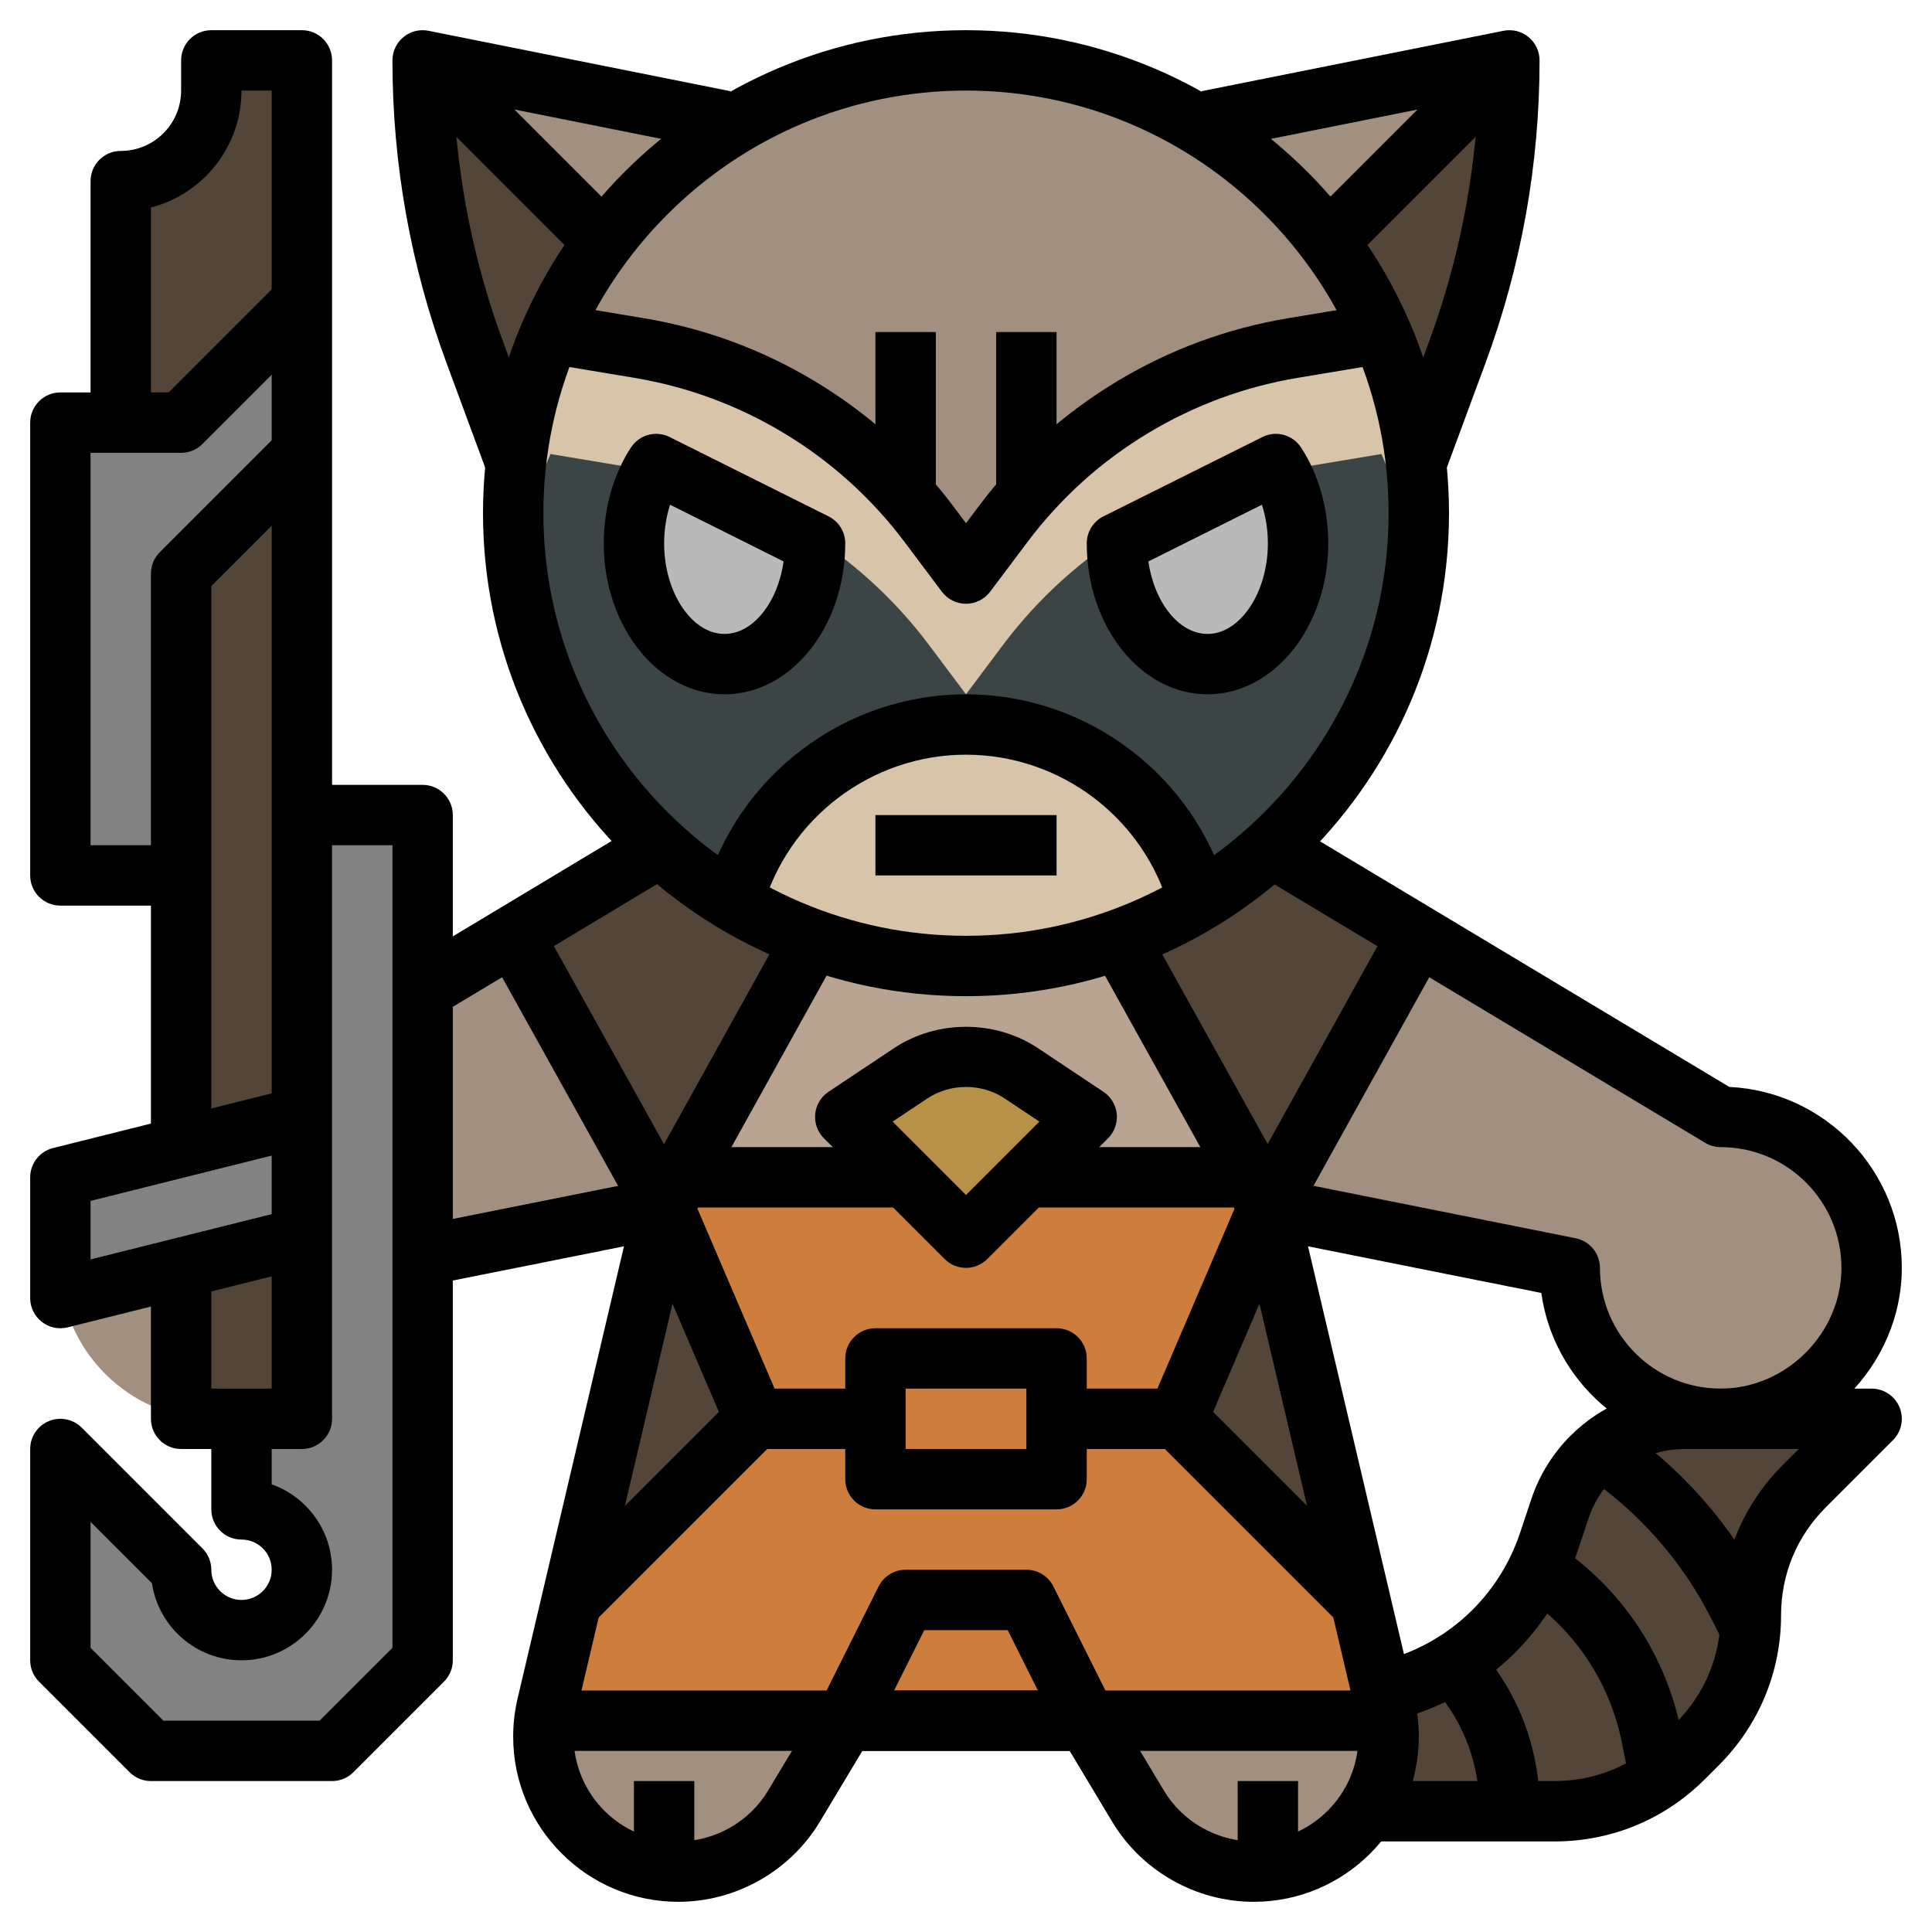 <?xml version="1.0" encoding="iso-8859-1"?>
<!-- Generator: Adobe Illustrator 22.1.0, SVG Export Plug-In . SVG Version: 6.00 Build 0)  -->
<svg xmlns="http://www.w3.org/2000/svg" xmlns:xlink="http://www.w3.org/1999/xlink" version="1.1" id="Layer_3" x="0px" y="0px" viewBox="0 0 64 64" style="enable-background:new 0 0 64 64;" xml:space="preserve" width="512" height="512">
<g>
	<g>
		<path style="fill:#A19080;" d="M42,28l15,9c2.761,0,5,2.238,5,5c0,2.703-2.297,5.001-5,5c-2.761,0-5-2.239-5-5l-10-2l3.881,16.495    C45.96,56.831,46,57.174,46,57.519v0.012C46,59.999,43.999,62,41.531,62h0c-1.57,0-3.025-0.824-3.833-2.17L36,57h-8l-1.698,2.83    C25.494,61.176,24.039,62,22.469,62h0C20.001,62,18,59.999,18,57.531v-0.012c0-0.345,0.04-0.688,0.119-1.024L22,40l-10,2    c0,2.761-2.238,5-5,5C4.297,47,2,44.703,2,42c0-2.761,2.239-5,5-5l15-9"/>
	</g>
	<g>
		<path style="fill:#534538;" d="M6,42v5h4V2H7v1c0,1.657-1.343,3-3,3h0v8"/>
	</g>
	<g>
		<polygon style="fill:#534538;" points="10,15 6,19 6,47 10,47   "/>
	</g>
	<g>
		<polyline style="fill:#828282;" points="10,10 6,14 2,14 2,29 6,29 6,19 10,15   "/>
	</g>
	<g>
		<polyline style="fill:#828282;" points="10,37 2,39 2,43 10,41   "/>
	</g>
	<g>
		<path style="fill:#828282;" d="M10,27v20H8v3c1.105,0,2,0.895,2,2s-0.895,2-2,2s-2-0.895-2-2l-4-4v7l3,3h6l3-3V27H10z"/>
	</g>
	<g>
		<path style="fill:#CE7E3C;" d="M21.88,28.072L17,31c0,0,5,9,5,9l-3.881,16.495C18.04,56.831,18,57.174,18,57.519v0.012    C18,59.999,20.001,62,22.469,62h0c1.57,0,3.025-0.824,3.833-2.17L28,57h8l1.698,2.83c0.808,1.346,2.263,2.17,3.833,2.17h0    C43.999,62,46,59.999,46,57.531v-0.012c0-0.345-0.04-0.688-0.119-1.024C45.881,56.495,42,40,42,40c0,0,5-9,5-9    c0,0-4.88-2.928-4.88-2.928"/>
	</g>
	<g>
		<path style="fill:#534538;" d="M42.12,28.072c-1.451,1.327-3.164,2.373-5.052,3.05C37.068,31.122,42,40,42,40c0,0,5-9,5-9    C47,31,42.12,28.072,42.12,28.072z"/>
	</g>
	<g>
		<path style="fill:#534538;" d="M21.88,28.072L17,31c0,0,5,9,5,9l4.932-8.878C25.044,30.445,23.331,29.399,21.88,28.072z"/>
	</g>
	<g>
		<polyline style="fill:#B8A490;" points="27,31 22.556,39 41.444,39 37,31   "/>
	</g>
	<g>
		<polygon style="fill:#534538;" points="18.923,53.077 25,47 22,40   "/>
	</g>
	<g>
		<polygon style="fill:#534538;" points="45.077,53.077 39,47 42,40   "/>
	</g>
	<g>
		<path style="fill:#B89148;" d="M32,41l4-4l-2.168-1.445C33.29,35.193,32.652,35,32,35h0c-0.652,0-1.29,0.193-1.832,0.555L28,37    L32,41z"/>
	</g>
	<g>
		<path style="fill:#A19080;" d="M37.698,59.83c0.808,1.346,2.263,2.17,3.832,2.17h0C43.999,62,46,59.999,46,57.531v-0.012    c0-0.174-0.01-0.347-0.03-0.519H36L37.698,59.83z"/>
	</g>
	<g>
		<path style="fill:#A19080;" d="M22.469,62c1.57,0,3.025-0.824,3.833-2.17L28,57h-9.97C18.01,57.172,18,57.345,18,57.519v0.012    C18,59.999,20.001,62,22.469,62z"/>
	</g>
	<g>
		<path style="fill:#534538;" d="M45,60h6.5c1.601,0,3.136-0.636,4.268-1.768l0.464-0.464C57.364,56.636,58,55.101,58,53.5v0    c0-1.601,0.636-3.136,1.768-4.268L62,47h-6.198c-1.154,0-2.26,0.458-3.076,1.274l0,0c-0.477,0.477-0.837,1.06-1.051,1.7    l-0.371,1.114C50.492,53.525,48.491,55.377,46,56h0"/>
	</g>
	<g>
		<path style="fill:#A19080;" d="M46.911,15.356l1.355-3.666C49.413,8.588,50,5.307,50,2v0L40,4"/>
	</g>
	<g>
		<path style="fill:#534538;" d="M44,8c0,0,6-6,6-6c0,3.307-0.587,6.588-1.734,9.69l-1.355,3.666"/>
	</g>
	<g>
		<path style="fill:#A19080;" d="M17.089,15.356l-1.355-3.666C14.587,8.588,14,5.307,14,2v0l10,2"/>
	</g>
	<g>
		<path style="fill:#534538;" d="M20,8c0,0-6-6-6-6c0,3.307,0.587,6.588,1.734,9.69l1.355,3.666"/>
	</g>
	<g>
		<circle style="fill:#A19080;" cx="32" cy="17" r="15"/>
	</g>
	<g>
		<path style="fill:#D8C4A9;" d="M47,17c0-2.119-0.445-4.133-1.237-5.96l-2.932,0.489c-1.871,0.312-3.666,0.973-5.292,1.948    c-1.677,1.006-3.142,2.328-4.316,3.892L32,19l-1.223-1.631c-1.173-1.564-2.639-2.886-4.316-3.892    c-1.626-0.976-3.421-1.637-5.292-1.948l-2.932-0.489C17.445,12.867,17,14.881,17,17c0,5.462,2.929,10.228,7.293,12.851    C25.232,26.477,28.326,24,32,24s6.768,2.477,7.707,5.851C44.071,27.228,47,22.462,47,17z"/>
	</g>
	<g>
		<path style="fill:#3B4546;" d="M42.831,15.528c-1.871,0.312-3.666,0.973-5.292,1.948c-1.677,1.006-3.142,2.328-4.316,3.892L32,23    l-1.223-1.631c-1.173-1.564-2.639-2.886-4.316-3.892c-1.626-0.976-3.421-1.637-5.292-1.948l-2.932-0.489    c-0.545,1.257-0.912,2.607-1.096,4.014c0.631,4.589,3.345,8.509,7.151,10.797C25.232,26.477,28.326,24,32,24    s6.768,2.477,7.707,5.851c3.807-2.288,6.52-6.208,7.151-10.797c-0.184-1.407-0.551-2.757-1.096-4.014L42.831,15.528z"/>
	</g>
	<g>
		<path style="fill:#D8C4A9;" d="M32,24c-3.674,0-6.768,2.477-7.707,5.851C26.547,31.206,29.178,32,32,32s5.453-0.794,7.707-2.149    C38.768,26.477,35.674,24,32,24z"/>
	</g>
	<g>
		<path style="fill:#B9B9B9;" d="M27,18l-5.262-2.627C21.278,16.076,21,16.994,21,18c0,2.209,1.343,4,3,4S27,20.209,27,18z"/>
	</g>
	<g>
		<path style="fill:#B9B9B9;" d="M37,18l5.262-2.627C42.722,16.076,43,16.994,43,18c0,2.209-1.343,4-3,4S37,20.209,37,18z"/>
	</g>
	<g>
		<path d="M32,33c-8.822,0-16-7.178-16-16S23.178,1,32,1s16,7.178,16,16S40.822,33,32,33z M32,3c-7.72,0-14,6.28-14,14    s6.28,14,14,14s14-6.28,14-14S39.72,3,32,3z"/>
	</g>
	<g>
		<rect x="13.335" y="29.4" transform="matrix(0.857 -0.515 0.515 0.857 -13.078 13.598)" width="9.329" height="2"/>
	</g>
	<g>
		<path d="M41.53,63c-1.91,0-3.707-1.018-4.689-2.655L35.434,58h-6.867l-1.407,2.345C26.177,61.982,24.38,63,22.47,63    C19.454,63,17,60.546,17,57.53c0-0.434,0.049-0.855,0.146-1.265l3.524-14.979l-6.474,1.294l-0.393-1.961l8-1.6    c0.335-0.063,0.679,0.041,0.915,0.285c0.236,0.245,0.333,0.593,0.255,0.925l-3.881,16.495C19.031,56.984,19,57.252,19,57.519    C19,59.443,20.557,61,22.47,61c1.212,0,2.352-0.646,2.975-1.685l1.698-2.83C27.323,56.185,27.648,56,28,56h8    c0.352,0,0.677,0.185,0.857,0.485l1.698,2.83C39.179,60.354,40.318,61,41.53,61c1.913,0,3.47-1.557,3.47-3.47    c0-0.278-0.031-0.546-0.093-0.806l-3.881-16.495c-0.078-0.332,0.019-0.68,0.255-0.925c0.237-0.244,0.582-0.35,0.915-0.285l10,2    C52.663,41.113,53,41.523,53,42c0,2.206,1.794,4,4,4c2.168,0,4-1.832,4-4c0-2.206-1.794-4-4-4c-0.182,0-0.359-0.049-0.515-0.143    l-15-9l1.029-1.715l14.773,8.864C60.463,36.158,63,38.788,63,42c0,3.252-2.748,6-6,6c-3.026,0-5.536-2.252-5.942-5.169    l-7.728-1.545l3.524,14.979C46.951,56.675,47,57.097,47,57.519C47,60.546,44.546,63,41.53,63z"/>
	</g>
	<g>
		<rect x="18" y="56" width="28" height="2"/>
	</g>
	<g>
		<rect x="21" y="59" width="2" height="3"/>
	</g>
	<g>
		<rect x="41" y="59" width="2" height="3"/>
	</g>
	<g>
		<path d="M35.105,57.447L33.382,54h-2.764l-1.724,3.447l-1.789-0.895l2-4C29.275,52.214,29.621,52,30,52h4    c0.379,0,0.725,0.214,0.895,0.553l2,4L35.105,57.447z"/>
	</g>
	<g>
		<path d="M35,50h-6c-0.553,0-1-0.447-1-1v-4c0-0.553,0.447-1,1-1h6c0.553,0,1,0.447,1,1v4C36,49.553,35.553,50,35,50z M30,48h4v-2    h-4V48z"/>
	</g>
	<g>
		<path d="M19.707,53.707l-1.414-1.414l5.521-5.521l-2.733-6.378l1.838-0.787l3,7c0.161,0.375,0.077,0.812-0.212,1.101    L19.707,53.707z"/>
	</g>
	<g>
		<rect x="25" y="46" width="4" height="2"/>
	</g>
	<g>
		<rect x="19.352" y="34.5" transform="matrix(0.485 -0.874 0.874 0.485 -18.43 39.685)" width="10.296" height="2"/>
	</g>
	<g>
		<path d="M44.293,53.707l-6-6c-0.289-0.289-0.373-0.726-0.212-1.101l3-7l1.838,0.787l-2.733,6.378l5.521,5.521L44.293,53.707z"/>
	</g>
	<g>
		<rect x="35" y="46" width="4" height="2"/>
	</g>
	<g>
		<rect x="38.5" y="30.352" transform="matrix(0.874 -0.486 0.486 0.874 -12.27 23.651)" width="2" height="10.296"/>
	</g>
	<g>
		<path d="M32,42c-0.256,0-0.512-0.098-0.707-0.293l-4-4c-0.212-0.212-0.317-0.508-0.288-0.806s0.191-0.567,0.44-0.733l2.168-1.445    c1.422-0.945,3.353-0.945,4.772,0l2.169,1.445c0.249,0.166,0.411,0.436,0.44,0.733s-0.076,0.594-0.288,0.806l-4,4    C32.512,41.902,32.256,42,32,42z M29.569,37.155L32,39.586l2.431-2.431l-1.153-0.769c-0.76-0.506-1.794-0.506-2.556,0    L29.569,37.155z"/>
	</g>
	<g>
		<rect x="22" y="38" width="8" height="2"/>
	</g>
	<g>
		<rect x="34" y="38" width="8" height="2"/>
	</g>
	<g>
		<rect x="39.352" y="34.5" transform="matrix(0.485 -0.874 0.874 0.485 -8.14 57.17)" width="10.296" height="2"/>
	</g>
	<g>
		<rect x="18.5" y="30.352" transform="matrix(0.874 -0.486 0.486 0.874 -14.787 13.938)" width="2" height="10.296"/>
	</g>
	<g>
		<path d="M51.5,61H45v-2h6.5c1.345,0,2.609-0.523,3.561-1.475l0.465-0.465C56.477,56.109,57,54.845,57,53.5    c0-1.879,0.731-3.646,2.061-4.975L59.586,48h-3.784c-0.895,0-1.736,0.349-2.369,0.981c-0.365,0.365-0.645,0.818-0.808,1.308    l-0.373,1.116c-0.924,2.774-3.171,4.854-6.01,5.564l-0.484-1.939c2.171-0.544,3.89-2.135,4.598-4.258l0.372-1.115    c0.26-0.783,0.707-1.506,1.291-2.09C53.029,46.557,54.373,46,55.802,46H62c0.404,0,0.77,0.243,0.924,0.617    c0.155,0.374,0.069,0.804-0.217,1.09l-2.232,2.232C59.523,50.891,59,52.155,59,53.5c0,1.879-0.731,3.646-2.061,4.975l-0.465,0.465    C55.146,60.269,53.379,61,51.5,61z"/>
	</g>
	<g>
		<path d="M57.105,54.447l-0.388-0.775c-0.977-1.954-2.454-3.628-4.272-4.84l1.109-1.664c2.107,1.404,3.819,3.345,4.952,5.609    l0.388,0.775L57.105,54.447z"/>
	</g>
	<g>
		<path d="M54.02,59.196l-0.293-1.465c-0.404-2.019-1.569-3.759-3.281-4.899l1.109-1.664c2.156,1.438,3.624,3.629,4.133,6.171    l0.293,1.465L54.02,59.196z"/>
	</g>
	<g>
		<path d="M51,60h-2v-0.172c0-1.534-0.622-3.036-1.707-4.121l1.414-1.414C50.164,55.75,51,57.768,51,59.828V60z"/>
	</g>
	<g>
		<path d="M10,48H6c-0.553,0-1-0.447-1-1v-5h2v4h2V3H8c0,1.86-1.276,3.428-3,3.874V14H3V6c0-0.552,0.447-1,1-1c1.103,0,2-0.897,2-2    V2c0-0.552,0.447-1,1-1h3c0.553,0,1,0.448,1,1v45C11,47.553,10.553,48,10,48z"/>
	</g>
	<g>
		<path d="M2,44c-0.221,0-0.438-0.073-0.615-0.212C1.142,43.599,1,43.308,1,43v-4c0-0.459,0.312-0.858,0.758-0.97l8-2l0.484,1.939    L3,39.781v1.938l6.758-1.688l0.484,1.939l-8,2C2.162,43.99,2.081,44,2,44z"/>
	</g>
	<g>
		<path d="M7,38H5V19c0-0.265,0.105-0.52,0.293-0.707l4-4l1.414,1.414L7,19.414V38z"/>
	</g>
	<g>
		<path d="M6,30H2c-0.553,0-1-0.448-1-1V14c0-0.552,0.447-1,1-1h3.586l3.707-3.707l1.414,1.414l-4,4C6.52,14.895,6.266,15,6,15H3v13    h3V30z"/>
	</g>
	<g>
		<path d="M47.849,15.703l-1.875-0.693l1.355-3.667c0.967-2.617,1.518-5.342,1.644-8.118L40.196,4.98L39.804,3.02l10-2    c0.295-0.059,0.6,0.017,0.83,0.207C50.865,1.417,51,1.7,51,2c0,3.437-0.604,6.813-1.795,10.037L47.849,15.703z"/>
	</g>
	<g>
		<rect x="42.757" y="4" transform="matrix(0.707 -0.707 0.707 0.707 10.23 34.699)" width="8.485" height="2"/>
	</g>
	<g>
		<path d="M16.151,15.703l-1.355-3.667C13.604,8.813,13,5.437,13,2c0-0.3,0.135-0.583,0.366-0.773s0.536-0.267,0.83-0.207l10,2    L23.804,4.98l-8.776-1.755c0.126,2.776,0.677,5.501,1.645,8.118l1.354,3.667L16.151,15.703z"/>
	</g>
	<g>
		<rect x="16" y="0.757" transform="matrix(0.707 -0.707 0.707 0.707 1.444 13.485)" width="2" height="8.485"/>
	</g>
	<g>
		<path d="M25.251,30.134l-1.928-0.532C24.396,25.715,27.964,23,32,23s7.604,2.715,8.677,6.602l-1.928,0.532    C37.915,27.111,35.14,25,32,25S26.085,27.111,25.251,30.134z"/>
	</g>
	<g>
		<rect x="29" y="27" width="6" height="2"/>
	</g>
	<g>
		<path d="M24,23c-2.206,0-4-2.243-4-5c0-1.158,0.319-2.285,0.9-3.174c0.275-0.425,0.828-0.577,1.283-0.348l5.263,2.627    C27.786,17.274,28,17.621,28,18C28,20.757,26.206,23,24,23z M22.197,16.72C22.068,17.117,22,17.553,22,18c0,1.626,0.916,3,2,3    c0.948,0,1.768-1.051,1.958-2.402L22.197,16.72z"/>
	</g>
	<g>
		<path d="M32,20c-0.314,0-0.611-0.148-0.8-0.4l-1.224-1.631c-1.102-1.468-2.457-2.691-4.03-3.635    c-1.525-0.915-3.188-1.527-4.941-1.819l-3.169-0.528l0.328-1.973l3.169,0.528c2.003,0.333,3.901,1.032,5.643,2.077    c1.796,1.077,3.344,2.474,4.601,4.149L32,17.333l0.424-0.565c1.257-1.676,2.805-3.072,4.601-4.149    c1.741-1.045,3.64-1.744,5.643-2.077l3.169-0.528l0.328,1.973l-3.169,0.528c-1.754,0.292-3.416,0.904-4.941,1.819    c-1.573,0.944-2.929,2.167-4.03,3.635L32.8,19.6C32.611,19.852,32.314,20,32,20z"/>
	</g>
	<g>
		<path d="M40,23c-2.206,0-4-2.243-4-5c0-0.379,0.214-0.726,0.554-0.895l5.263-2.627c0.454-0.229,1.007-0.077,1.283,0.348    C43.681,15.715,44,16.842,44,18C44,20.757,42.206,23,40,23z M38.042,18.598C38.232,19.949,39.052,21,40,21c1.084,0,2-1.374,2-3    c0-0.447-0.068-0.883-0.197-1.28L38.042,18.598z"/>
	</g>
	<g>
		<rect x="29" y="11" width="2" height="5.417"/>
	</g>
	<g>
		<rect x="33" y="11" width="2" height="5.417"/>
	</g>
	<g>
		<path d="M11,59H5c-0.266,0-0.52-0.105-0.707-0.293l-3-3C1.105,55.52,1,55.266,1,55v-7c0-0.404,0.243-0.77,0.617-0.924    c0.375-0.155,0.804-0.069,1.09,0.217l4,4C6.895,51.48,7,51.734,7,52c0,0.552,0.448,1,1,1s1-0.448,1-1s-0.448-1-1-1    c-0.553,0-1-0.447-1-1v-3h2v2.171c1.164,0.413,2,1.525,2,2.829c0,1.654-1.346,3-3,3c-1.502,0-2.75-1.109-2.967-2.553L3,50.414    v4.172L5.414,57h5.172L13,54.586V28h-3v-2h4c0.553,0,1,0.448,1,1v28c0,0.266-0.105,0.52-0.293,0.707l-3,3    C11.52,58.895,11.266,59,11,59z"/>
	</g>
</g>
</svg>
